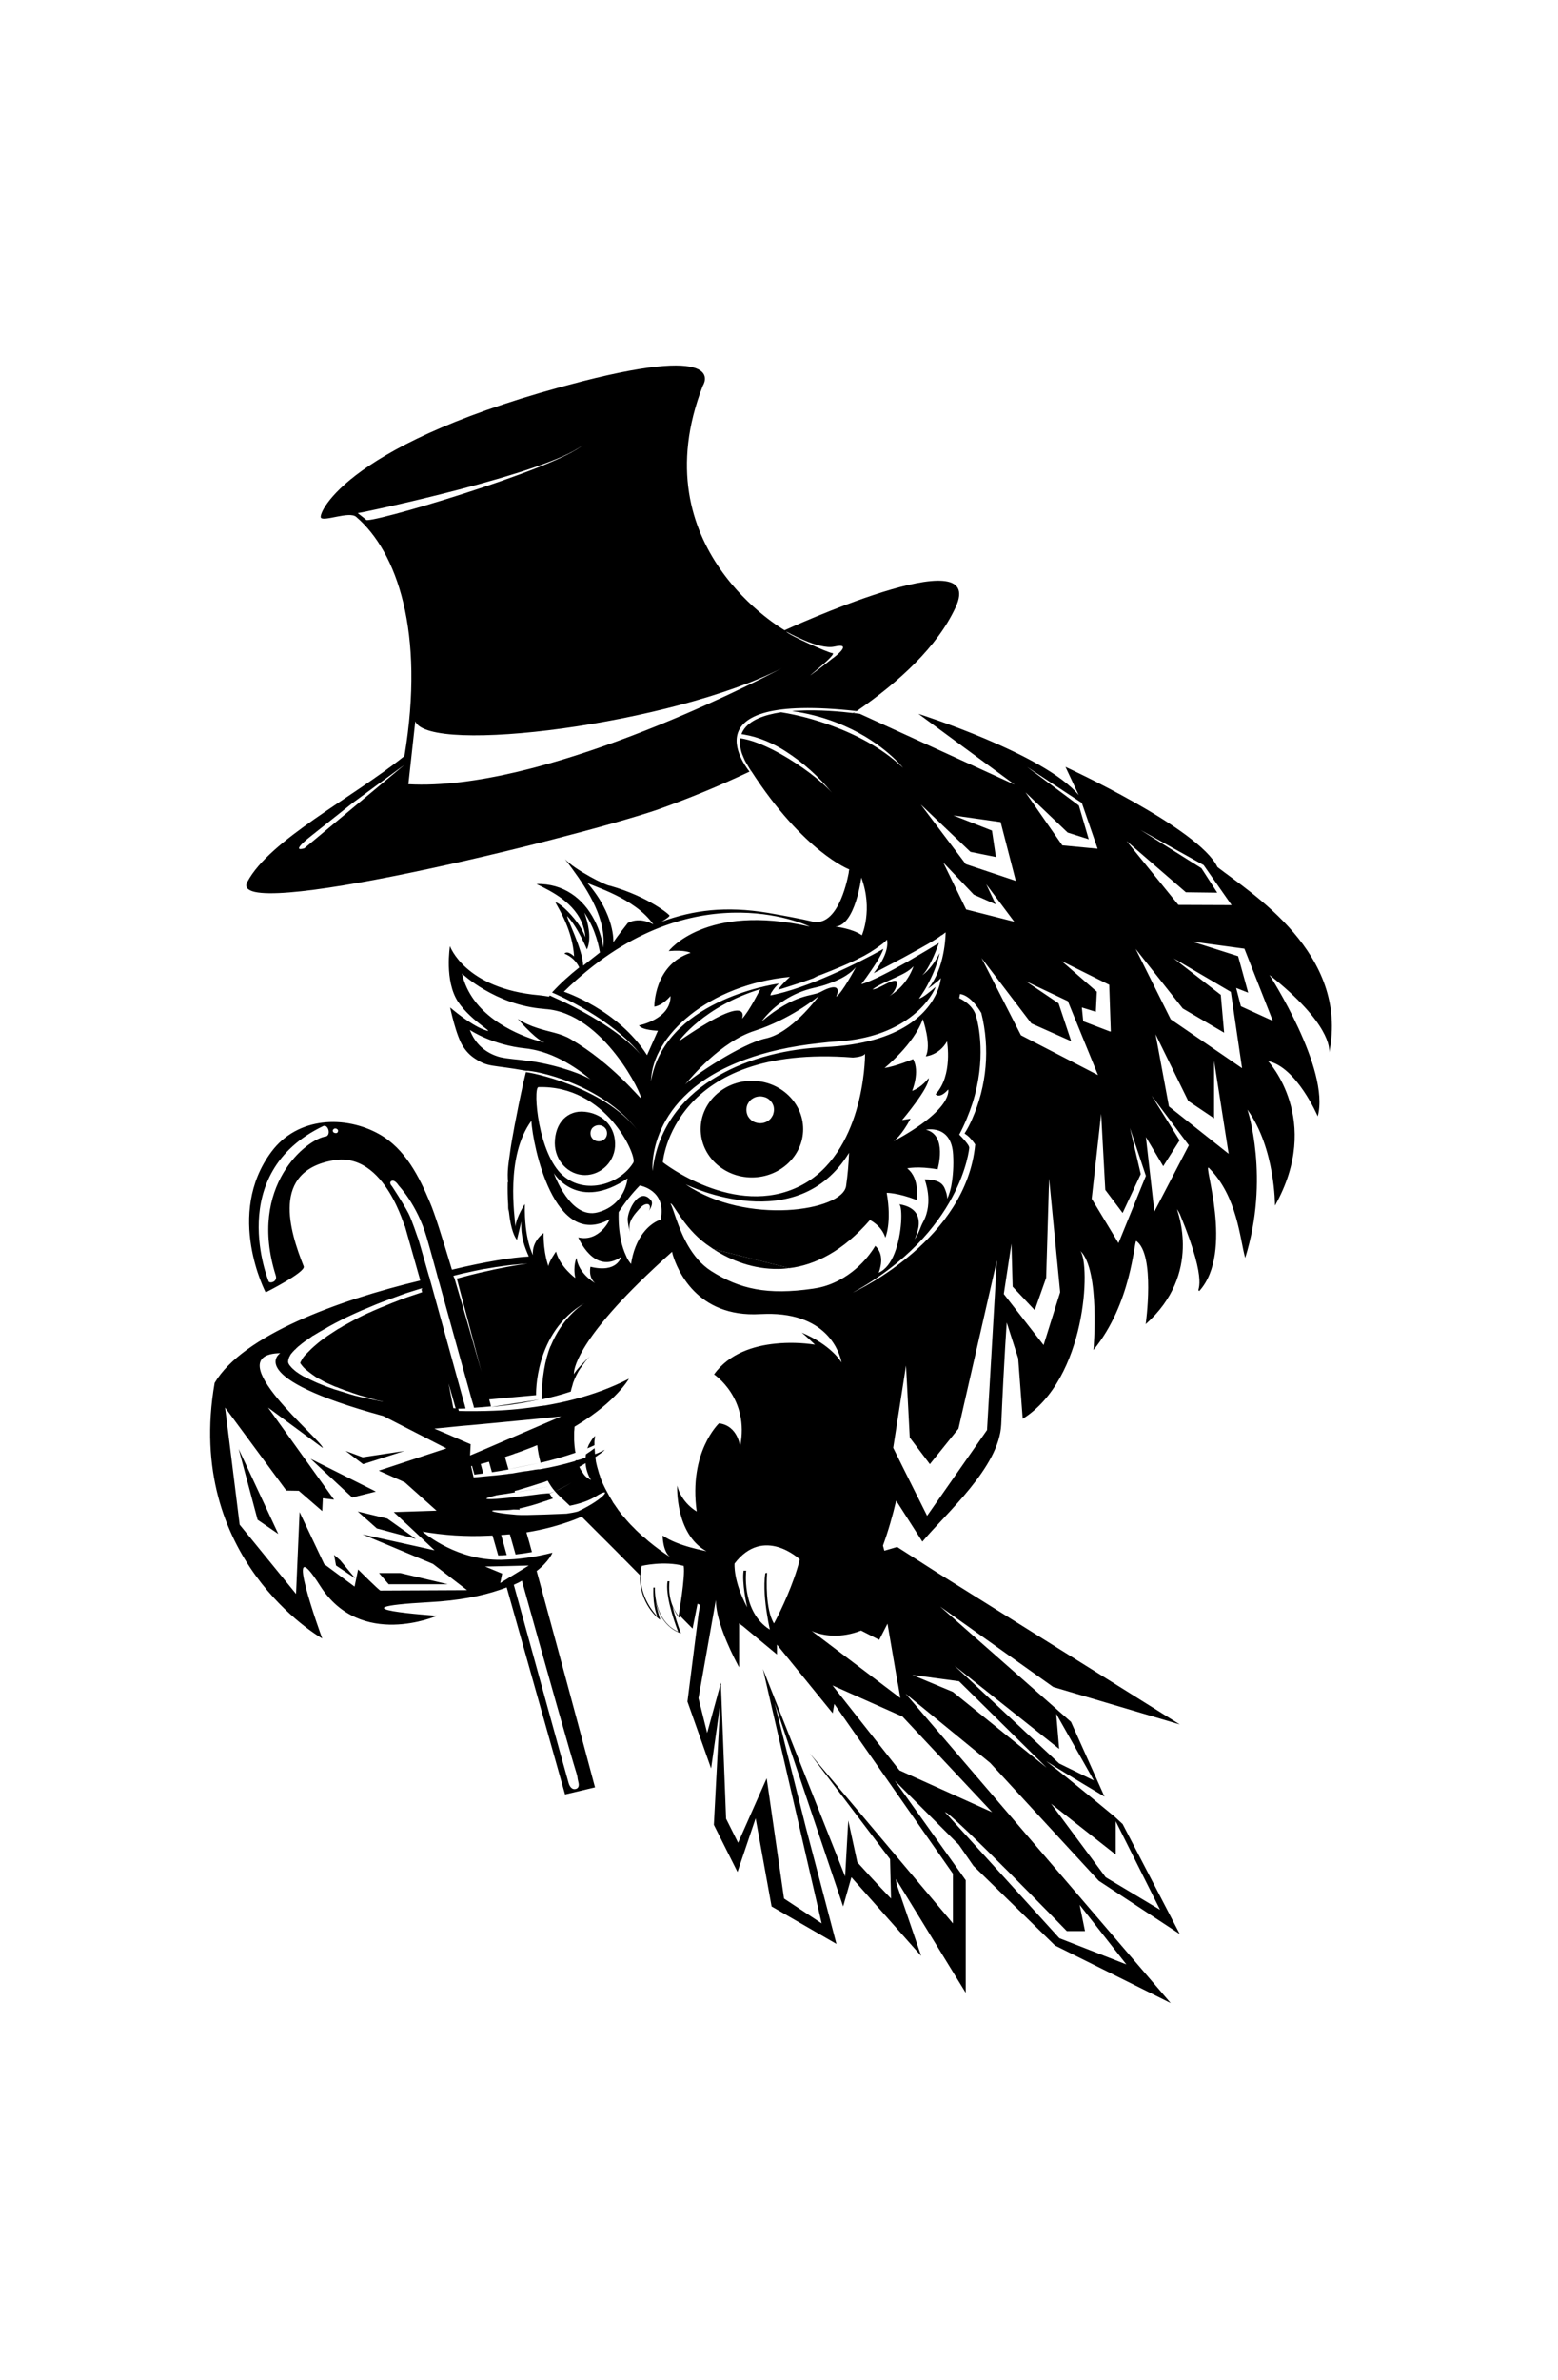 <?xml version="1.0" encoding="utf-8"?>
<!-- Generator: Adobe Illustrator 26.0.2, SVG Export Plug-In . SVG Version: 6.00 Build 0)  -->
<svg version="1.1" id="Layer_1" xmlns="http://www.w3.org/2000/svg" xmlns:xlink="http://www.w3.org/1999/xlink" x="0px" y="0px"
	 viewBox="0 0 790.5 1206.9" style="enable-background:new 0 0 790.5 1206.9;" xml:space="preserve">
<g>
	<path d="M333,410.8c16.1-5.7,31.9-12.2,47.3-19.5c0,0-34.4-40.6,54.4-30.7c21.7-15,40.9-32.7,50.1-52.5
		c17-36.3-86.7,11.5-86.7,11.5s-73.5-41.6-41.5-124c0,0,14.2-21.5-61.3-2.2c-119.3,30.6-133.9,66.9-132.5,69.1
		c1.4,2.2,14.4-3.4,17.9-0.4c20.7,17.7,35,58.3,24.5,121.3c-26.5,21.3-68.4,42.5-79.7,63.8C114.3,468.3,287.2,426.1,333,410.8z
		 M423.3,327.9c10.2-2.3-0.3,5.7-0.9,6c0,0-6.8,5.4-10.7,8.2c-3.8,2.7,13.7-10.8,10.6-10.9c-2-0.1-22.4-9.3-23.4-10.9
		C399,320.2,415.3,329.7,423.3,327.9z M185.7,263.5l-4.2-3.3c2.6-0.2,96.3-20.1,114.2-34.5C282.2,237.8,184.3,266.8,185.7,263.5z
		 M210.7,365.8c6.9,17.1,130.3,1.5,186.1-27c-18.2,9.6-122.7,62.6-189.6,58.9L210.7,365.8z M157.5,424.2l21.4-17l26.4-19.4
		l-50.9,42.4C146.9,432.4,157.5,424.2,157.5,424.2z"/>
	<path d="M395,643.5c1.8,0,3.6-0.2,5.5-0.4l-38.6-9.7C370.9,639.3,382.4,643.7,395,643.5z"/>
	<path d="M274.6,709.5l0.2,0C274.8,709.5,274.7,709.5,274.6,709.5L274.6,709.5z"/>
	<path d="M272.9,709.9c0.1,0,0.2,0,0.3-0.1l-24.1,3.7C257.1,712.8,265,711.6,272.9,709.9z"/>
	<polygon points="365.3,855 365.9,854.7 365.8,853.3 	"/>
	<path d="M301.9,728.2c-0.1,0.1-0.2,0.3-0.4,0.4c-0.2,0.2-0.2,0.2-0.3,0.3l-0.3,0.4c-0.4,0.5-0.8,1-1.1,1.6
		c-0.1,0.1-0.2,0.3-0.3,0.5c-0.1,0.2-0.2,0.3-0.3,0.5l-0.3,0.5c-0.2,0.3-0.3,0.6-0.4,0.9c-0.1,0.3-0.3,0.8-0.5,1.2
		c1.2-0.5,2.4-1,3.6-1.6c0-0.3,0-0.5,0-0.8s0-0.5,0-0.7c0,0,0-0.1,0-0.1c0-0.4,0-0.7,0.1-1.1c0.1-0.4,0-0.5,0.1-0.8
		c0-0.5,0.1-1,0.2-1.4C302,728,302,728.1,301.9,728.2L301.9,728.2z"/>
	<path d="M381.5,548.1c-14.3,0-26,11-26,24.5c0,13.5,11.6,24.5,26,24.5c14.3,0,26-11,26-24.5S395.8,548.1,381.5,548.1z M392.2,565.4
		c-0.4,0.8-0.9,1.6-1.5,2.2c-0.6,0.6-1.4,1.1-2.3,1.5c-0.8,0.3-1.7,0.5-2.7,0.5c-0.9,0-1.8-0.2-2.7-0.5c-0.8-0.3-1.6-0.8-2.3-1.5
		c-0.6-0.6-1.2-1.4-1.5-2.2c-0.3-0.8-0.5-1.7-0.5-2.6c0-0.9,0.2-1.8,0.5-2.6c0.4-0.8,0.9-1.6,1.5-2.2c0.6-0.6,1.4-1.1,2.3-1.5
		c0.8-0.3,1.7-0.5,2.7-0.5c0.9,0,1.8,0.2,2.7,0.5c0.8,0.3,1.6,0.8,2.3,1.5c0.6,0.6,1.2,1.4,1.5,2.2c0.4,0.8,0.5,1.7,0.5,2.6
		C392.7,563.6,392.5,564.5,392.2,565.4z"/>
	<path d="M296.8,595.9c8.4,0,15.6-7.2,15.3-16.1c-0.3-9.9-7.6-15.2-15.3-16c-8.8-1-15.3,5.6-15.3,16
		C281.6,588.7,288.4,595.9,296.8,595.9z M299.9,573.1c0.2-0.5,0.5-1,0.9-1.3c0.4-0.4,0.9-0.7,1.4-0.9c0.5-0.2,1.1-0.3,1.6-0.3
		c0.6,0,1.1,0.1,1.6,0.3c0.5,0.2,1,0.5,1.4,0.9c0.4,0.4,0.7,0.8,0.9,1.3c0.2,0.5,0.3,1.1,0.3,1.6c0,0.5-0.1,1.1-0.3,1.6
		c-0.2,0.5-0.5,1-0.9,1.3c-0.4,0.4-0.9,0.7-1.4,0.9c-0.5,0.2-1.1,0.3-1.6,0.3c-0.6,0-1.1-0.1-1.6-0.3c-0.5-0.2-1-0.5-1.4-0.9
		c-0.4-0.4-0.7-0.8-0.9-1.3c-0.2-0.5-0.3-1-0.3-1.6S299.7,573.6,299.9,573.1z"/>
	<path d="M319.5,624c0.1,0.3,0.1,0.5,0.2,0.8c-0.2-0.9-0.4-1.9-0.3-2.9c0.1-3.4,2.7-6.3,5-8.9c1.1-1.2,2.4-2.4,4-2.4
		c1.7,0.1,1.6,2,0.9,3.5c0.9-1.6,2.2-3.8,1.1-5.3c-6-7.5-12.2,5.3-11.9,9.9C318.6,620.6,319,622.3,319.5,624z"/>
	<path d="M258.1,614.6c-0.1-1.3-0.2-2.6-0.4-4C257.7,611.9,257.8,613.3,258.1,614.6z"/>
	<polygon points="227.2,803.4 203,797.7 192.3,797.7 197.2,803.4 	"/>
	<polygon points="130.7,770.7 141.2,777.9 121.1,734.8 	"/>
	<polygon points="157.6,739.8 178.7,759.4 190.7,756.4 	"/>
	<polygon points="184,739 175.4,735.8 184.2,742.5 205.2,735.8 	"/>
	<polygon points="169.5,788.5 170.5,793.9 180.2,800.4 172.6,791.2 	"/>
	<polygon points="191.2,775.1 211,780.4 196.5,770.1 181.5,766.5 	"/>
	<path d="M617.7,439.7c-9.2-19.6-77.1-50.8-77.1-50.8l6.7,14.3c-17.3-20.9-81.3-41.2-81.3-41.2l48.8,35.9l-78.5-35.9
		c0,0-1.2-0.2-3.2-0.4l1.3-0.9l-1.6,0.9h0c-5.6-0.7-17.1-1.8-28.3-1.2h0c-0.9,0-1.7,0.1-2.6,0.2c7.7,1.1,15.2,3,22.4,5.8
		c22.1,8.5,33,21.9,33.9,23c-11-10.5-24.7-17.2-36.5-21.5c-8.2-3-16.7-5.3-25.4-6.7c-8.6,1.3-16,4-19.2,9.2
		c-0.4,0.6-0.7,1.3-0.9,1.9c0.4,0.1,0.9,0.1,1.3,0.2c7.7,1.3,14.9,4.5,21.1,8.5c8.9,5.7,16.8,12.8,23.5,21
		c-5.6-6.3-15.8-13.9-25.9-19.6c-6.6-3.7-13.1-6.5-18.3-7.6c-0.8-0.2-1.5-0.3-2.3-0.4c-0.3,2.7,0,5.4,0.9,7.9l1.4,3.3l0.6,1.1
		c0.1,0.2,0.2,0.3,0.3,0.5l1.6,2.7c0.1,0.1,0.1,0.2,0.2,0.3c0.2,0.4,0.4,0.6,0.4,0.6l0.1,0.1c26.8,41.4,49.8,50,49.8,50l-0.1,0.5
		l-0.1,0.4l0,0.3l-0.1,0.6c0,0,0,0.1,0,0.1c-1.2,6.2-5.9,26.2-17.5,24.7h-0.1c-7.2-1.7-15-3.1-23.5-4.6c-21.3-3.5-37.7-1.4-53.8,4.5
		c4-2.4,4-3,4-3c0.6-0.2-10.5-9.6-30.1-15.2c-2.1,0-18.1-8.2-22.9-13.5c8.8,11.6,18.7,25.5,19.5,39.8c0,0,0,0,0,0c0,0,0,0,0,0
		c0.1,1.7,0,3.4-0.1,5.1c-0.3-2-0.7-4-1.3-6c-0.8-2.7-1.8-5.3-3.1-7.8c0-0.1-0.1-0.1-0.1-0.2c-5.6-10.9-15.7-18.7-29.4-18.3
		c7.6,3.7,19.6,9.5,23.6,21.1l0.1,0.4c0.6,1.8,1,3.6,1.1,5.5c-1-2.7-2.4-5.2-4.1-7.5c-4-5.4-9.4-10.2-11.1-10.2
		c2.1,4,8.6,14,9.5,27.4c-3.7-3.4-4.9-1.4-4.9-1.4c3.3,1.3,6,3.8,7.5,7c-4.9,3.9-9.6,8.1-13.8,12.7c3.3,1.4,30.8,13.5,45.1,31.7
		c-10.3-12.4-32.9-24.3-43.5-28.9c-0.3-0.1-0.6-0.3-2.8-1.3c-0.1,0.2-0.2,0.4-0.3,0.6c-1.7-0.3-3.3-0.5-5-0.7
		c-37.7-3.3-45.3-24.9-45.3-24.9s-2.9,17.6,4.1,28.2c7.1,10.5,20.5,16.8,13.2,14.2c-7.3-2.7-17.2-11.3-17.2-11.3s3,14.6,6.7,20
		c1.5,2.3,3.4,4.3,5.7,5.8c7.1,4.7,8.5,3.1,26.1,6.3c4.3-0.3,38.3,6.4,56.6,30.2c-17.3-22.3-54.8-29.5-56.7-29.5l0.2-0.7
		c-0.4,1.5-0.7,3.1-1.1,4.6l-0.3,1.2c-3.5,15.8-6.2,30.7-6.8,35.5c-0.7,5.2-1.6,9.9-1,15.4l-0.2-0.3c-0.1,4.2,0,7.9,0.2,11
		c0.1,1.5,0.2,2.8,0.4,4c1,9.5,3.1,13.1,3.9,14.1l0.2,0.2l2.2-9.2c-0.3,8.1,1.7,12.8,3.8,17.7c-8.3,0.4-22.5,2.7-39,6.7
		c0,0.1,0.1,0.2,0.1,0.3c0-0.1-0.1-0.2-0.1-0.3c-5-16.6-8.8-28.7-11.1-34c-5.5-13.2-12.6-27.3-25.7-34.7c-17.2-9.7-41.5-9-54.8,8.9
		c-23.6,31.7-2.9,71.3-2.9,71.3s20.5-10.3,19.3-13.2c-7.1-17.9-16.8-48.4,15.2-53.8c26.6-4.5,36.4,36.3,36.1,33.2l7.5,26.5l0.3,1.3
		c-41.8,10-90.1,27.8-104.3,51.9c-15.5,89.1,53.3,128.9,54.6,129.6c-0.5-1.2-21.2-58.4-1-26.6c20.5,32.1,59.2,15.1,59.2,15.1
		s-57.8-3.9-3.9-6.9c15.2-0.8,26.8-3.2,35.6-6.2c1.3-0.4,2.5-0.9,3.7-1.3l29.6,105l15.2-3.6c0,0-13.4-50.3-29.6-109.7
		c6.4-5,8-9.3,8-9.3c-4.3,1.1-8.7,2-13.1,2.6c-2.9,0.4-5.7,0.7-8.3,0.8c-1.5,0.1-3,0.1-4.5,0.2c-1.5,0-2.9,0-4.3-0.1
		c-20.9-1.1-35.7-14.2-35.7-14.2c10.9,1.9,22,2.6,33,2.1c0.8,0,1.6-0.1,2.5-0.1l2.9,10.1c1.4,0,2.8-0.1,4.3-0.2
		c-0.9-3.4-1.9-6.8-2.8-10.2c0.7,0,1.3-0.1,1.9-0.1c0.9-0.1,1.7-0.2,2.5-0.2c1,3.4,1.9,6.8,2.9,10.2c2.7-0.3,5.5-0.7,8.3-1.2
		c-0.9-3.3-1.8-6.7-2.8-10c8.2-1.3,16.2-3.4,24-6.3c1.5-0.6,2.8-1.1,4-1.7c9.3,9.2,26.4,26.4,29.6,29.7
		c-0.4,14.6,9.6,22.4,10.3,22.6c-0.1-0.4-2.2-7-2.3-9.6c0.2,1.4,2.2,12.8,12.8,16.5c-1.7-4.4-3.1-9-4.3-13.6c0,0,2.2,4.9,3.6,5.7
		l0.3-0.9c3.9,4,6.3,6.4,6.3,6.4l2.5-12.6l1.4,0.6c0,0.1-0.1,0.2-0.1,0.3l-0.7,3.8l-5.7,44.9l12,33.9l4.6-32.3l-3.2,60.9l12,23.9
		l9.2-27.2l8.1,44.7l32.9,19l-15.6-59.4l-15.8-62.9l34.8,103.3l4.2-14.8l35.4,39.9l-12.5-36.5c0,0,0,0,0,0c0,0,0,0,0,0
		c-0.1-0.8-0.2-1.7-0.3-2.5l35.4,57.7v-57.1l-36-50.5l32.5,32.5l7.4,10.7l41.4,40.4l58.7,29.2L459.5,858.9l42.9,35.1l55.1,59.8
		l41.1,27l-29-55.8l-3.9-3.6c0,0-21.9-18.2-34.9-28.3c11.5,7.3,29.6,18,29.6,18l-17-37.9L477,814.7l57.4,40.8l64.2,19l-123.1-77
		l-20.3-13l-6.5,1.9l-0.7-2.6c2.7-7.4,4.9-15.1,6.7-22.8l13.3,20.8c12.1-14.5,39-37.7,40-59.4c1.5-34.2,2.8-51.7,2.8-51.7l5.8,18.1
		l2.3,30.7c32.4-20.3,34.5-78.5,29.2-85.2c-0.2-0.2-0.4-0.4-0.6-0.5c0.1,0.1,0.2,0.1,0.3,0.2c-0.1-0.1-0.2-0.2-0.3-0.2
		c0.2,0.2,0.4,0.3,0.6,0.5c0,0,0,0,0,0c10.2,9.7,6.7,50.3,6.7,50.3c19.3-23.5,20.6-55.2,21.7-55.3c9.8,6.9,4.8,42.2,4.8,42.2
		c29-25.7,15.9-57.4,15.9-58.3c0.6,0.9,1.1,1.7,1.5,2.6c15.4,37.3,7.6,38,9.8,38.9c18-19.9,1.5-65.9,4.9-62.4
		c14.5,14.5,15.7,36.3,18.4,45.6c12.6-40.4,1.2-75.3,1.1-75.2c14.2,19.6,14,48.7,14,48.7c24.4-43.5-3.5-73.3-3.5-73.3
		c14.5,3,25.2,28,25.2,28c6.4-23.9-24.5-71.7-24.5-71.7c30.8,24.4,30.6,37.4,30.3,39.4C684.7,483.5,634.7,452.9,617.7,439.7z
		 M165.5,576.3L165.5,576.3c-9.7,1.1-39.9,25-25.6,70.5c1.1,3.4-3.2,4.2-3.6,3c0,0-22.6-54.7,27.8-78.8
		C166.5,570.2,168,575.3,165.5,576.3z M171.3,574.2c-0.4,0.6-1.4,0.5-2,0.1c-0.2-0.1-0.3-0.3-0.4-0.6c-0.1-0.2-0.1-0.5,0-0.7
		c0.2-0.3,0.5-0.6,0.9-0.7c0.4-0.1,0.8,0,1.1,0.2c0.1,0.1,0.3,0.2,0.4,0.3c0.1,0.1,0.2,0.3,0.2,0.4c0,0.2,0.1,0.3,0,0.5
		C171.5,573.9,171.4,574.1,171.3,574.2L171.3,574.2z M566.1,940.5v-16.9l22.5,44.9L561,952l-27.7-37.3L566.1,940.5z M535.9,869.1
		l19.1,33.8l-17.6-8.6l-53.1-49.6l53.1,42.2L535.9,869.1z M486.6,852.6l44.4,43.8L483.5,858l-20.6-8.6L486.6,852.6z M609.6,440.3
		l-30.9-19.4l32,17.8l14.2,20.3l-27-0.1l-26.3-32.4l30.1,26l15.9,0.2L609.6,440.3z M563.6,523.1h-0.4l-13.6-5.2l-0.7-7l7.1,2.2
		l0.5-10.2l-17.8-15.5l24.1,12L563.6,523.1z M547.4,408.5l-26.3-19.6l27.8,18.3l8,23.2l-17.9-1.7l-18.7-26.9l21.4,20.4l10.7,3.4
		L547.4,408.5z M503.3,421.2l-19.6-7.7l24,3.4l7.7,29.8l-25.4-8.5L467.2,408l25.2,24l12.9,2.6L503.3,421.2z M468.4,619.6
		c-1.5,2.7-2.2,6.1-4.4,8.9c1-1.9,1.6-4,2-6.1c0.7-4.6-0.4-10.2-9.7-11.7c1.7,1.4,1.5,14.9-2.4,24.8c-1.8,4.6-4.5,8.4-8.1,9.9
		c0.5-1.1,0.8-2.3,1-3.4c0.6-2.9,0.6-7.1-2.7-10.2c-0.1,0.1-6.8,12.5-21,18.7l0,0c-3.3,1.5-6.9,2.5-10.5,3
		c-23.4,3.4-37.3,0.2-51.7-8.9c-5.2-3.3-9-8.1-11.9-13.1c-5.2-9.1-7.3-18.7-8.8-21.1c1.2-0.9,6.3,11.8,18.1,20.5
		c1.1,0.8,2.4,1.7,3.6,2.5l38.6,9.7c13.1-1.6,27.2-8.6,40.9-24.4c0,0,5.8,2.7,7.8,8.9c0,0,3.4-7.4,0.7-22.7c0,0,5.5-0.1,15.1,3.6
		c0,0,2-10.8-4.7-16c0,0,5.4-1.3,15.4,0.5c0,0,5.2-17.4-5.9-20.1c0,0,13-2.9,13.8,12.7c0.3,5.4,0,10.8-1,16.1c-0.9,4.2-2,6.2-2,6.2
		c0-1.1-0.2-2.1-0.5-3.1c-1-2.9-1.7-6.7-10.9-6.7C469.1,598.3,473.9,609.5,468.4,619.6z M406,601.4c-33.2,16.8-69.7-12-69.7-12
		s4.8-60.2,96.5-53.1v0c5.2-0.4,6-1.6,6.1-2C439,537.7,438,585.2,406,601.4z M430.8,584.6c-0.2,5.6-0.7,11.2-1.5,16.8
		c-1.8,12.7-50.6,20.2-81.4-0.8C349.8,601.5,404.5,627.7,430.8,584.6L430.8,584.6z M480.5,528.1c0,0,3.1,17.2-5.8,26.8
		c0,0,2,2.6,6.4-2.4c0,0,2.9,9.8-27.8,26.3c0.5-0.3,4.1-2.9,8.7-11.5l-4.3,0.7c0,0,14-16.5,13.5-21.3c0,0-3.6,4.8-8.4,6.5
		c0,0,4.1-9.7,0.5-16.1c0,0-8.9,3.7-14.5,4.5c0,0,15-12.1,19.4-24.8c0,0,4.6,13.2,1.5,18.9C469.5,535.7,476.4,535.3,480.5,528.1z
		 M478.6,437.4l15.5,16.3l11.1,4.9l-4.8-10.2l14.2,19l-24.4-6.2L478.6,437.4z M437,445L437,445c6.1,16.3,0.3,29.3,0.3,29.3
		c-4.7-3.4-13.4-4.4-13.4-4.4C434,469.2,437,445,437,445z M414.9,494.9c0.6-0.2,1.1-0.4,1.7-0.6c1.7-0.7,3.5-1.4,5.3-2.1
		c3.7-1.5,7.5-3.1,11.1-4.8l1.5-0.7c0.4-0.2,0.8-0.4,1.1-0.6c4.1-1.9,7.9-4.3,11.5-7c0.3-0.2,0.5-0.4,0.8-0.6c0.8-0.6,1.5-1.3,2.1-2
		c0,0,0.5,1.4,0,4.1c-0.5,2.9-2.2,7.2-6.7,12.9c4.3-2.2,9.7-5.1,14.9-7.8c9.2-5,18-9.9,19.6-11.6c0,0,0,0.1-0.1,0.3
		c0.7-0.5,1.4-1.1,2.1-1.6c0,0,0,15.7-7.2,26.3c-0.2,0.3-0.3,0.5-0.5,0.7c-0.4,0.5-0.8,1-1.2,1.5c0,0,0.9-0.6,2.2-1.6
		c1-0.8,2-1.6,3-2.4c0.5-0.4,0.9-0.9,1.3-1.3c-0.3,2.4-0.9,4.7-1.9,6.9c-4.1,9.7-17.1,26.4-57.4,28.1l-2.9,0.2
		c-37.2,2.4-79.1,20.4-84.1,62.6c0,0-3.8-38.1,47.3-56.6c10.1-3.7,22.4-6.6,37.3-8.2c3.1-0.4,6.4-0.7,9.8-0.9
		c15.9-1.1,26.9-5.7,34.4-10.8c9.5-6.4,13.4-13.6,14.5-16c0.1-0.3,0.2-0.5,0.3-0.8l-0.6,0.5c-1.6,1.4-6,5.1-7.8,5.4
		c0,0,1-1.4,2.5-3.8c0.2-0.3,0.3-0.5,0.5-0.8c0.7-1.2,1.5-2.6,2.2-4.1c2.4-4.6,4.2-9.4,5.3-14.4c-3.5,6.9-7.4,10.2-8.5,11l-0.3,0.2
		c0.1-0.1,0.1-0.1,0.2-0.2c3-2.9,6.4-11.1,8.2-16.1c-2.4,1.5-8.8,5.3-15.8,9.4c-8.7,4.9-18.5,10.1-23.6,11.5c0,0,1.1-1.4,2.6-3.5
		c2.9-4.1,7.5-10.7,8.6-14.4c0,0-0.6,0.3-1.6,0.9c-3.7,2.1-13.6,7.3-25,12.3c-10,4.4-21.3,8.6-30.7,10.4c0.1-0.7,0.3-1.3,0.7-1.8
		c1-1.6,2.2-3,3.6-4.2h-0.2c-3.7,0.5-57.8,9.1-64.7,49.5c0.3-11.8,7.7-23.9,19.9-33.6c0,0,0,0,0.1-0.1c12.5-9.9,30.2-17.3,50.5-19.2
		c0,0-4.1,3.6-6,6.5c0,0,0.5-0.2,1.4-0.4l0.4-0.1c1.7-0.5,4.4-1.4,7.8-2.5c0.6-0.2,1.2-0.4,1.9-0.6c2-0.7,4.1-1.4,6.3-2.2
		L414.9,494.9z M420.3,501.2L420.3,501.2c-1.4,0.5-2.8,1.2-4.1,1.9c-4.4,2.3-12.6,0.5-29.8,14.9c6.5-8.6,15.9-14.6,26.4-17
		c2.7-0.6,5.4-1.3,8-2.3c9.9-3.5,13-7.7,13.5-8.3c-0.6,1.1-6.7,12.6-10,15.1C424.4,505,427.4,498.8,420.3,501.2z M415.6,505
		C415.6,505,415.6,504.9,415.6,505C415.6,504.9,415.6,504.9,415.6,505z M415.6,505C415.6,505,415.6,505,415.6,505L415.6,505
		c0,0,0,0.1-0.1,0.1C415.5,505.1,415.6,505,415.6,505z M415.5,505.1L415.5,505.1c-1.5,1.8-14,18.7-26.9,21.5
		c-12.3,2.6-37.2,19.3-41,23.4c2.8-3.4,18.3-21.9,35.4-27.3C400.6,517,413.9,506.4,415.5,505.1z M376.5,516.6
		c0.5-1.4,4-13.4-32,11.4c0-0.2,12.7-17.7,41.3-26.4C385.7,501.6,380.3,512.7,376.5,516.6z M455.1,497.8c-1.8-2.1-9.6,4.2-12.4,3.9
		c3.5-2.5,8-4.3,11.9-6.1c3.2-1.5,6.6-3,8.9-5.6c-2.2,6.3-6.5,11.6-12.2,15.1c1.1-0.8,2-1.7,2.6-2.9c0.7-1.1,1.1-2.4,1.3-3.7
		c0-0.1,0-0.3,0-0.4C455.3,498.1,455.2,497.9,455.1,497.8z M297.9,447.6c1.9,1.6,24.1,7.5,33.6,21.2c0,0-6.4-4.1-12.9-0.8
		c0,0-5.6,7.1-7.4,9.8C311.2,477.7,312.2,464,297.9,447.6z M287.8,464.6c5.4,5.6,10,16.9,10,16.9c1.4-3,1.4-6.9,0.9-10.2
		c-0.4-2.9-1.2-5.7-2.2-8.5c2.1,3.2,3.9,6.6,5.2,10.2c1.2,3.2,2.1,6.6,2.7,10l-8.5,6.7C295.7,481.4,287.2,465.1,287.8,464.6z
		 M286.1,502.9L286.1,502.9c63.1-61.9,123-33.9,124.8-33c-53.3-12-71.6,12.4-71.6,12.4c8.6-0.7,11.1,0.9,11.1,0.9
		c-18.7,6.1-18.4,27.3-18.4,27.3c4.4-0.7,8.2-5.4,8.2-5.4c0.2,11.8-16,14.9-16,14.9c1.5,2.5,9.6,2.7,9.6,2.7l-5.5,12.4
		C313.6,511.9,286.1,502.9,286.1,502.9z M299.6,547.4c0.2,0.2,0.3,0.2,0.3,0.3C299.8,547.6,299.7,547.5,299.6,547.4
		C299.6,547.4,299.6,547.4,299.6,547.4c-2.5-1.8-14.6-6.9-30.4-9.3c-0.4-0.1-0.7-0.1-1.1-0.1c-5.6-0.8-10.5-1-14.3-1.9
		c-3.5-0.9-6.8-2.6-9.5-5c-2.7-2.4-4.7-5.5-5.9-8.8c0.3,0.2,11.4,7.7,28.5,9.4c0.9,0.1,1.8,0.2,2.6,0.4
		C284.4,534.6,297.2,545.3,299.6,547.4c0.1,0.1,0.2,0.2,0.3,0.3C299.8,547.6,299.7,547.5,299.6,547.4z M289.6,527L289.6,527
		c-5.2-3.1-10.8-3.6-17-5.7c-3.5-1.1-6.8-2.6-9.9-4.6c2.7,3.1,5.6,6.1,8.7,8.8c1.8,1.5,3.5,2.7,4.9,3.2c-0.5-0.1-2.5-0.6-5.4-1.5
		c-10.3-3.4-31.8-12.7-36.5-33.5c0,0,16.8,16,41.4,17.9l0.8,0.1c29.9,1.9,50,45,48.5,45.1C324.7,557.1,311,539.6,289.6,527z
		 M324.6,601.2c0,0,13.8,2.2,10.6,17.3v0c0,0-8.1,2.1-12.7,13.7c-1.1,2.8-1.9,5.8-2.3,8.8c-1.1-1.3-2-2.7-2.6-4.3
		c-1.9-4-4-11-3.7-22C317,609.9,320.6,605.3,324.6,601.2z M303.3,614.8c-13.8,3.7-22-19-22.3-19.9c0.5,0.9,12.5,19.5,37.4,2.7h0
		C318.4,597.5,317.5,611,303.3,614.8z M273.1,551.3L273.1,551.3c34.5-1.1,50,34.7,48.3,38.2c-6.6,10.9-24.3,16.7-35.8,6.6
		C273,585.1,270.4,552.3,273.1,551.3z M261.5,622.6c0-0.2,0-0.4,0.1-0.7C261.5,622.3,261.5,622.6,261.5,622.6z M266.3,610.6
		c0,0-4.2,6.2-4.8,11.4c-0.3-5-5.2-35.5,8.1-53.6c0.7,12.4,11.5,65.6,39.7,49.9c0.4-0.2-5.1,11.8-15.9,9.2c0,0,7.9,19.4,21.8,9.9
		c-0.1,0-1.9,8.4-15.6,5v0c0,0-1.3,5.1,2.3,8.3c-0.7-0.5-8.3-4.9-9.4-12.8c0,0-1.9,4.1-0.6,10.2c0,0-7.7-5.5-9.8-13.4
		c0,0-3.9,5.5-3.8,7.5c0,0-2.6-6.4-2.5-16.9c0,0-6.1,4.1-5.4,11.2C270.4,636.2,265.9,628.7,266.3,610.6z M229.6,708.6l1.3,4.6l0.3,1
		l-1.2-0.1l-2.4-12.5L229.6,708.6z M146.3,689.6L146.3,689.6c0-0.2,0-0.2,0.1-0.3c0-0.1,0.1-0.3,0.1-0.4c0.1-0.2,0.1-0.4,0.2-0.6
		c0-0.1,0.1-0.2,0.2-0.3c0,0,0,0,0-0.1c0.1-0.2,0.2-0.3,0.3-0.5l0-0.1c0.1-0.2,0.3-0.4,0.4-0.6s0.4-0.5,0.6-0.7
		c0.2-0.3,0.4-0.5,0.6-0.7c0,0,0,0,0.1-0.1c0,0,0-0.1,0.1-0.1c0.2-0.2,0.4-0.5,0.7-0.7c0.3-0.2,0.5-0.5,0.7-0.7
		c0.6-0.6,1.2-1.1,2-1.7c0.2-0.2,0.5-0.4,0.7-0.6c0.4-0.3,0.8-0.6,1.2-0.9c0.4-0.3,0.8-0.6,1.3-0.9l1.3-0.9c0.5-0.3,0.9-0.6,1.4-1
		c0.2-0.2,0.5-0.3,0.7-0.4c0.2-0.1,0.7-0.4,1-0.6c1.5-0.9,3.1-1.9,4.8-2.8c0.6-0.3,1.1-0.6,1.7-1c2.3-1.3,4.8-2.6,7.4-3.9
		c0.6-0.3,1.2-0.6,1.8-0.9c2.5-1.2,5.2-2.4,7.9-3.6l1-0.4c1.4-0.6,2.8-1.2,4.3-1.8c0.6-0.3,1.3-0.5,1.9-0.8c1.9-0.8,3.9-1.5,6-2.3
		c0.5-0.2,1.1-0.4,1.6-0.6c1.1-0.4,2.2-0.8,3.3-1.2c0.5-0.2,1.1-0.4,1.6-0.6c0.8-0.3,1.7-0.6,2.5-0.9l2.5-0.8c1.6-0.5,3.2-1,4.8-1.5
		c0.1,0,0.3-0.1,0.4-0.1c0.2-0.1,0.4-0.1,0.6-0.2l0.1,0.4l0,0l-0.4,0.1l0.4,1.5l-2.3,0.8c-1.1,0.4-2.2,0.7-3.3,1.1
		c-1.3,0.4-2.5,0.9-3.8,1.3c-0.9,0.3-1.8,0.7-2.6,1l-2.3,0.9c-0.5,0.2-0.9,0.3-1.3,0.5l-2.9,1.2c-0.8,0.3-1.6,0.7-2.5,1
		c-1.4,0.6-2.8,1.2-4.2,1.8c-0.6,0.3-1.2,0.6-1.8,0.8l-2.2,1c-3.5,1.7-6.7,3.4-9.7,5.1c-0.8,0.4-1.5,0.8-2.2,1.3l-0.9,0.5l-0.9,0.5
		c-0.1,0.1-0.2,0.1-0.3,0.2l-1.7,1.1c-1.1,0.7-2.1,1.4-3.2,2.1c-0.1,0.1-0.3,0.2-0.4,0.3c-0.1,0.1-0.3,0.2-0.4,0.3
		c-0.9,0.6-1.7,1.2-2.5,1.8c-0.5,0.4-1,0.8-1.5,1.2c-0.2,0.2-0.5,0.4-0.7,0.6l-0.7,0.6c-0.2,0.2-0.5,0.4-0.7,0.6l-1.2,1.1l-0.1,0.1
		c-0.8,0.8-1.5,1.5-2.2,2.2c-0.2,0.2-0.3,0.4-0.5,0.5c-0.1,0.2-0.3,0.3-0.5,0.5c-0.3,0.4-0.5,0.7-0.8,1c-0.2,0.4-0.4,0.5-0.5,0.8
		c-0.2,0.3-0.3,0.5-0.4,0.7c-0.1,0.2-0.3,0.5-0.4,0.7c-0.1,0.2-0.2,0.5-0.3,0.7c0.3,0.5,0.7,1,1.1,1.5c0.2,0.2,0.3,0.4,0.5,0.6
		c0,0,0,0,0.1,0.1c0.2,0.2,0.5,0.5,0.7,0.7c0.1,0.2,0.3,0.3,0.5,0.4c0.2,0.2,0.4,0.4,0.6,0.5c0.2,0.2,0.4,0.3,0.6,0.5
		c1.3,1,2.6,2,4,2.9c0.3,0.2,0.5,0.3,0.8,0.5c0.3,0.1,0.5,0.3,0.8,0.4c0.3,0.1,0.5,0.3,0.8,0.4l1.4,0.8c0.6,0.3,1.2,0.6,1.8,0.9
		c1.1,0.5,2.2,1,3.4,1.5c0.2,0.1,0.5,0.2,0.7,0.3l0.6,0.2l0.1,0l0.2,0.1h0.1c0.3,0.1,0.6,0.3,0.9,0.4l1.3,0.5h0.1
		c0.4,0.2,0.8,0.3,1.2,0.5l0.3,0.1c0.5,0.2,1,0.4,1.5,0.5l0.9,0.3l0.8,0.3l0.8,0.3c0.8,0.3,1.7,0.5,2.4,0.8c0.9,0.3,1.8,0.6,2.7,0.8
		l0.7,0.2c0.4,0.1,0.7,0.2,1.1,0.3l2.1,0.6l0.2,0.1c0.4,0.1,0.7,0.2,1.1,0.3l1.1,0.3l0.6,0.2c0.3,0.1,0.7,0.2,1,0.2l2.2,0.5
		c0.1,0,0.1,0,0.2,0.1c0,0-0.1,0-0.1,0c-1.2-0.2-4-0.8-7.6-1.6l-1.5-0.3l-0.9-0.2c-0.3-0.1-0.6-0.1-0.9-0.2l-0.5-0.1
		c-0.4-0.1-0.8-0.2-1.2-0.3l-1.3-0.3l-0.7-0.2c-0.7-0.2-1.4-0.4-2.1-0.6l-0.9-0.3c-0.6-0.2-1.3-0.4-1.9-0.6l-1-0.3
		c-0.7-0.2-1.4-0.4-2.2-0.7l-1.4-0.4c-0.5-0.1-0.9-0.3-1.4-0.5c-0.6-0.2-1.2-0.4-1.8-0.6c-2-0.7-4-1.5-5.9-2.3
		c-0.3-0.1-0.6-0.3-0.9-0.4c-0.4-0.2-0.9-0.4-1.3-0.6c-0.4-0.2-0.9-0.4-1.3-0.6c-0.9-0.4-1.7-0.9-2.5-1.3L154,698
		c-0.8-0.5-1.6-1-2.3-1.4c-0.3-0.2-0.6-0.5-1-0.7s-0.5-0.4-0.8-0.6c-0.2-0.2-0.4-0.3-0.6-0.5c0,0-0.1-0.1-0.1-0.1
		c-0.1,0-0.1-0.1-0.1-0.1c-0.2-0.2-0.5-0.4-0.7-0.6c-0.1-0.1-0.2-0.2-0.4-0.4c-0.2-0.2-0.4-0.5-0.6-0.7c-0.3-0.3-0.5-0.6-0.7-0.9
		c-0.2-0.3-0.4-0.7-0.5-1.1C146.2,690.4,146.2,690,146.3,689.6z M293.3,903.1c0.2,0.9,1.1,3.4-1.1,4.1c-2.2,0.6-3.3-1.6-3.7-3
		c-3.3-11.6-14.7-53-27.8-100.5c0.2-0.1,0.4-0.2,0.6-0.3c1.2-0.5,2.4-1.1,3.5-1.8c13,46.6,24.4,87.1,27.8,98
		C293.2,901.6,292.8,901,293.3,903.1z M268.3,793.9l-14.5,8.9l1-4.8l-8.7-3.6C247.3,794.5,268.3,793.9,268.3,793.9z M200.9,749.7
		l2.3,1l2.3,1.1l16,14.3l-21.7,0.7l10.5,9.8l7.1,6.7l3.1,2.9l-36.6-8.1l35.8,15l17.3,13.3c0,0-43.5,0.2-44,0.2
		c-0.6,0-11.3-10.7-11.3-10.7l-1.8,8.7l-15.4-11.4L152,766.8l-1.8,41.5l-28.6-35.1l-7.4-59.4l31.1,42.1l6.3,0.1l11.9,10.3l0.3-6.5
		l5.7,0.7l-33.5-46.7l27.8,20.5c-0.4-4-54.1-47.4-21.6-48.1c0,0-19.4,12.3,52.3,31.9l32,16.4l-34.3,11.3L200.9,749.7z M236.2,731.3
		c-4.5-2-14-6.1-14.6-6.3l-1.2-0.5l14-1.4l4.7-0.4l4.3-0.4l8.5-0.8l21.8-2.1l11-1.1l-11.4,4.9l-19.1,8.2l-7.9,3.4l-4,1.7l-3.8,1.6
		l0.3-5.7L236.2,731.3z M293.2,766.5c-1.8,0.5-3.7,0.8-5.7,1.1c0,0-21.2,1-25.3,0.6c-3.6-0.3-6.6-0.6-8.8-1
		c-4.4-0.7-5.4-1.4-0.3-1.3h0.3c2.4,0,4.9-0.1,7.3-0.4c1,0,1.9,0.1,3,0.1c-0.1-0.2-0.1-0.4-0.2-0.6c4.1-0.9,8.1-2,12-3.4
		c0.2-0.1,0.4-0.1,0.6-0.2c0.3-0.1,0.7-0.2,1-0.3c0.3-0.1,0.7-0.2,1.1-0.4c1.3-0.4,2.2-0.7,2.3-0.8c-0.6-0.8-1.2-1.7-1.7-2.5
		c1.6-0.6,2.7-1.1,2.7-1.1l-2.8,1c0,0,0,0,0,0h-0.1h-0.2c-0.1,0-0.1,0-0.2,0l-0.3,0l-1.1,0.1l-1.1,0.1l-1.3,0.1
		c-0.7,0.1-1.4,0.2-2.2,0.3l-0.8,0.1l-2.4,0.3l-2.4,0.3c-0.7,0.1-1.4,0.2-2.1,0.2c-0.1,0-0.2,0-0.2,0c-0.4,0.1-0.7,0.1-1.1,0.1
		l-2.2,0.3l-0.7,0.1c-3.2,0.4-6.1,0.6-8.4,0.8c-1.5,0.1-2.9,0.2-4.4,0.1c-0.8-0.1-1-0.3-0.1-0.6c1.4-0.5,2.7-0.9,4.1-1.2
		c0.3-0.1,0.6-0.2,0.9-0.2c0.2,0,0.3,0,0.5-0.1c2.3-0.3,5.2-0.7,8.4-1.3c-0.1-0.2-0.1-0.5-0.2-0.7c0.7-0.2,1.4-0.3,2-0.5l0.6-0.2
		c3.5-1,8.2-2.5,10.6-3.3l0.7-0.2l0.1,0l0.4-0.1l0.2-0.1h0.1l0.2-0.1c0.6-0.2,1.2-0.5,1.9-0.7c0.5,0.9,1.1,1.9,1.7,2.8
		c5.5-1,9.7-1.8,10.4-1.9c-0.6,0.1-4.8,0.9-10.4,1.9c0.6,0.9,1.3,1.8,2,2.6c2.9-1.4,5.8-2.9,8.5-4.5c0,0,0,0,0,0
		c-2.8,1.7-5.6,3.2-8.5,4.5c0.9,1,1.8,2,2.8,2.9c1.4,1.3,3,2.7,4.7,4.4c5.1-1,9.8-2.6,13.3-4.8C310.8,753.5,307.6,759.7,293.2,766.5
		z M297.1,742c0.2,3,1.2,6,2.8,8.6l-0.1-0.1c-0.1,0-0.1-0.1-0.2-0.1c-0.3-0.2-0.7-0.4-1-0.6l-0.3-0.2l-0.3-0.2
		c-0.1-0.1-0.2-0.2-0.3-0.2c-0.6-0.5-1.1-1-1.5-1.6c-0.2-0.2-0.3-0.4-0.4-0.6c-0.1-0.2-0.2-0.3-0.3-0.4c-0.2-0.3-0.4-0.6-0.6-0.9
		c-0.1-0.2-0.2-0.3-0.3-0.5c-0.1-0.2-0.2-0.4-0.3-0.6c-0.1-0.2-0.2-0.4-0.3-0.6c0,0,0-0.1-0.1-0.1
		C295.1,743.2,296.2,742.6,297.1,742z M344.3,819.5c-0.1-0.1-0.1-0.1-0.2-0.2c-6-7.6-4.4-17.4-4.4-17.4h-1
		c-0.6,3.4,0.2,8.5,1.4,13.2c1.1,4.2,2.4,8.3,4,12.4c-9.9-4.5-11.6-15.8-11.8-20.4c-0.1-1.2,0-2,0-2h-0.8c0,0.4,0,0.8,0,1.1
		c-0.2,8.8,1.9,13.2,2.1,13.7c-7.1-7.8-8.5-15.5-8.6-20.3c-0.1-1.8,0.1-3.7,0.6-5.5c0,0,11.3-2.7,21.3,0
		C347.8,799.4,344.4,818.8,344.3,819.5z M336.2,778.7c0,0,0,8,3.8,10.9c-3.8-2.4-7.4-5.1-10.8-7.9c-0.3-0.2-0.5-0.5-0.8-0.7l-1-0.9
		L326,779c-0.4-0.3-0.8-0.7-1.2-1.1l-1.5-1.4c-0.5-0.4-0.9-0.9-1.3-1.3c-0.4-0.4-0.9-0.9-1.3-1.3c-0.6-0.6-1.2-1.2-1.8-1.9l-0.9-1
		l-1.7-2c-0.3-0.3-0.6-0.7-0.9-1c-0.3-0.4-0.6-0.7-0.8-1.1c-0.6-0.7-1.1-1.4-1.6-2.2c-0.2-0.3-0.5-0.6-0.7-1
		c-0.4-0.6-0.8-1.1-1.2-1.7c-0.1-0.1-0.2-0.2-0.2-0.4c-0.3-0.5-0.6-1-0.9-1.5c-0.6-1-1.2-2-1.7-3c-0.4-0.7-0.7-1.3-1.1-2
		c-0.2-0.4-0.4-0.8-0.6-1.2c-0.3-0.6-0.6-1.3-0.9-1.9c-0.3-0.6-0.6-1.4-0.8-2c-0.2-0.4-0.3-0.8-0.4-1.2c-0.1-0.4-0.3-1-0.5-1.4
		c-0.1-0.5-0.3-0.9-0.4-1.4c-0.1-0.5-0.3-0.9-0.4-1.4c-0.1-0.4-0.3-1-0.4-1.5c-0.1-0.5-0.2-0.9-0.3-1.3c-0.1-0.4-0.2-0.9-0.2-1.3
		c-0.1-0.4-0.2-1-0.2-1.6c0,0,0,0,0,0c3.5-2.4,5.1-3.8,4.6-3.6c-1.5,0.7-3,1.5-4.7,2.1c0,0,0,0-0.1,0c0,0,0-0.1,0-0.1
		c0-0.5-0.1-0.9-0.1-1.4c0-0.5-0.1-1-0.1-1.5c-1.2,0.9-2.7,2-4.4,3.1c0,0.3-0.1,0.5-0.1,0.8c0,0.3-0.1,0.5-0.1,0.8c0,0,0,0.1,0,0.1
		c-1.4,0.5-2.9,1-4.4,1.4c0-0.1-0.1-0.2-0.1-0.2c-0.3,0.2-0.7,0.4-1,0.6c-5.8,1.7-11.7,3.1-17.7,4.1h-0.2l-0.3,0l-0.2,0l-1.6,0.2
		l-1.1,0.2l-0.6,0.1l-0.6,0.1c-0.2,0-0.4,0-0.6,0.1l-1.3,0.2c-0.3,0-0.6,0.1-1,0.1l-1.4,0.2l-2.9,0.5L261,747h0l-1.1,0.2l-1,0.1
		l-1,0.1c-0.1,0-0.2,0-0.3,0.1c-2.8,0.3-5.7,0.7-8.5,0.9c-1.4,0.1-2.9,0.3-4.3,0.4c-1.5,0.2-3,0.3-4.5,0.4l-1.3-5.7
		c0.2,0,0.3-0.1,0.5-0.1l1.2,4.4c1.5-0.2,3-0.4,4.5-0.6c-0.4-1.6-0.9-3.2-1.3-4.8c1.3-0.3,2.5-0.6,3.7-1c0.2,0,0.3-0.1,0.5-0.1
		l1.5,5.3c2.8-0.4,5.6-0.9,8.4-1.4c-0.6-2.1-1.2-4.2-1.8-6.3l0.8-0.3c0.2-0.1,0.4-0.2,0.6-0.2l1.2-0.4l0.6-0.2
		c0.6-0.2,1.3-0.4,1.9-0.7c0.2-0.1,0.4-0.2,0.7-0.2c1.8-0.7,3.7-1.3,5.4-2c0.3-0.1,0.5-0.2,0.8-0.3l2.1-0.8c0.2-0.1,0.3-0.1,0.5-0.2
		c0.2-0.1,0.3-0.1,0.4-0.2c0.1-0.1,0.4-0.1,0.5-0.2h0.1c0.1,0,0.2-0.1,0.2-0.1l0.3-0.1l0.2-0.1c0,0,0,0,0.1,0c0.3,3,0.9,6,1.7,8.9
		c-0.1,0-14.2,2.8-16.3,3.3l16.3-3.3c0,0,0,0,0,0c6-1.4,11.9-3.1,17.7-5.1c0-0.3-0.1-0.6-0.2-0.9c-0.1-0.8-0.2-1.7-0.3-2.5
		c0-0.4-0.1-0.9-0.1-1.3c0-0.5-0.1-1.1-0.1-1.6c0-1.1,0-2.3,0-3.5c0-0.6,0-1.2,0.1-1.8c0-0.5,0.1-1,0.1-1.5c0,0,0-0.1,0-0.1
		c0.5-0.3,1-0.6,1.5-0.9c19.8-12.1,26.1-23.4,26.1-23.4c-8.8,4.5-18.1,7.9-27.7,10.4c-4.9,1.3-9.9,2.3-15,3.2c-0.1,0-0.1,0-0.2,0
		h-0.2c-0.4,0.1-0.8,0.1-1.2,0.2l-0.3,0c-7.9,1.3-15.9,2.1-24,2.4c-2.8,0.1-5.7,0.2-8.6,0.2c-1.5,0-2.9,0-4.3,0h-0.4
		c-1.5,0-2.9,0-4.4-0.1l-0.3-1.1c1.1,0,2.2-0.1,3.3-0.1h0.4c-0.1-0.6-0.3-1.1-0.4-1.7c-0.2-0.7-0.4-1.4-0.6-2.1
		c-6.4-23.1-12.1-43.7-16.2-58.6c-0.2-0.6-0.3-1.2-0.5-1.8c-0.2-0.6-0.3-1-0.4-1.5c-0.1-0.5-0.3-1.1-0.5-1.6
		c-3.5-12.2-5.5-19.5-5.7-19.5c0,0-3-9-4.6-12.1c-2.8-5.4-8.4-13.8-8.4-13.8s-1.8-1.8-0.3-2.7c1.7-0.9,3.6,2.2,3.6,2.2
		c0,0.1,9.4,9.6,14.3,26.4c0.7,2.3,2.5,8.8,5.1,18.3c0.1,0.5,0.3,1,0.4,1.6c0.2,0.5,0.3,1,0.4,1.4c0.1,0.5,0.3,1.1,0.5,1.7
		c4.1,15,10,36,16.5,59.5c0.2,0.7,0.4,1.3,0.6,2c0.2,0.7,0.4,1.3,0.5,1.9c2.9-0.2,5.7-0.4,8.6-0.7c-0.1-0.6-0.3-1.4-0.5-2.1
		c-0.2-0.6-0.4-1.3-0.5-1.9c-6.4-22.8-12.4-43.9-17.5-60.9L230,647c1.6-0.4,3.2-0.8,4.8-1.2c0.6-0.1,1.2-0.3,1.9-0.4
		c2.5-0.6,5-1.1,7.5-1.6c0.8-0.2,1.6-0.3,2.4-0.4c3.2-0.6,6.5-1.1,9.7-1.5c0.5-0.1,1-0.1,1.5-0.2c1.3-0.2,2.6-0.3,4-0.4
		c0.6-0.1,1.3-0.1,1.9-0.2c1.3-0.1,2.7-0.2,4-0.3c-5,0.7-9.8,1.5-14.5,2.5c-1.6,0.3-3.1,0.6-4.7,1c-3.4,0.7-6.7,1.5-9.9,2.3
		c-1.1,0.3-2.3,0.6-3.4,0.9l-3.4,0.9l16.2,61.3l24-2.2c0,0-1.1-31.9,24.7-46.7c-2.3,1.4-11.5,7.8-17.3,21.8c0,0,0,0.1-0.1,0.1
		c-2.8,6.8-4.4,16.3-4.5,27c5-1.1,10-2.4,14.8-4c0.1-0.6,0.3-1.3,0.5-2c0.1-0.3,0.2-0.7,0.3-1c0.1-0.4,0.2-0.7,0.3-1.1
		c0.1-0.4,0.2-0.7,0.4-1.1c0.1-0.3,0.2-0.6,0.3-0.8c0.3-0.7,0.6-1.3,0.9-2c0.1-0.2,0.2-0.4,0.3-0.6c0.2-0.4,0.4-0.7,0.6-1.1
		c0.2-0.4,0.4-0.8,0.7-1.2c0.2-0.3,0.3-0.5,0.5-0.8c0,0,0-0.1,0.1-0.1c0.2-0.3,0.4-0.6,0.6-0.8c0.2-0.3,0.4-0.6,0.6-0.9
		c0.2-0.3,0.3-0.5,0.5-0.7c0.3-0.4,0.5-0.7,0.8-1.1c0.2-0.2,0.4-0.5,0.6-0.7c0.5-0.6,1.1-1.3,1.7-1.9c-1.4,1.3-7.1,6.9-8.1,9.1
		c0,0-1.8-12.1,32.9-46.3c4.9-4.8,10.5-10.1,16.9-15.8c0,0,0.1,0.6,0.4,1.7c2.1,6.8,11.8,31.8,44.3,29.9c2-0.1,3.9-0.1,5.7-0.1
		c31.6,0.7,35.4,23.7,35.6,24.7c-0.3-0.5-5.1-8.8-20.2-15.2c0,0,2.7,2.2,6.7,6.1c-6.7-1-13.5-1.2-20.2-0.5
		c-10.8,1.1-23.4,4.9-31,15.6c0,0,18.2,12,13.2,36.6c0,0-1-10.6-10.7-11.8c0,0-15.5,14.5-11.3,44.7c0,0-7.7-4.2-9.9-13.1
		c0,0-1.2,24.5,14.9,33.3C358.5,786.5,344.2,784.3,336.2,778.7z M388.3,797.8c-1,6.6-0.1,15,0.9,21c0.4,2.6,0.8,4.8,1.1,6.1
		c0.2,0.9,0.3,1.5,0.3,1.5c-0.5-0.3-0.9-0.6-1.3-0.9l-0.1,0.1l-0.1-0.2c-12.9-9.6-10.5-28.9-10.5-28.9h-1.3c-1,5.8,1.6,18,1.8,18.6
		c-7.2-13.5-6.4-22.2-6.4-22.2l0,0c14.8-19.4,33.1-2.1,33.1-2.1c-3.2,12.8-9.8,26.2-12.2,30.8c-0.6,1.1-0.9,1.7-0.9,1.7
		c-0.6-1-1.1-2.1-1.5-3.2c-3.1-8.9-2-22.5-2-22.5L388.3,797.8z M483.5,950.2v25.2l-72.6-86.2l40.7,53.6l0.5,20
		c-5.7-5.8-17.1-18.4-17.1-18.4l-4.6-21.2l-1.6,28.4l-41.7-105.2l29.8,129l-19.1-12.6l-8.8-61l-14.5,32.7l-6.1-12.2l-2.6-67.5
		l-0.5,0.3l-1,3.6l-0.5,1.9l-5,18.2l-4.4-17.6l7.7-43.5l1.1-6.3c0,2.4,0.4,4.9,0.9,7.3c2.8,12.4,10.9,26.8,10.9,26.8v-22.3l1.5,1.2
		l0.1,0l17.6,14.6v-5l28.3,34.8l0.8-4.7L483.5,950.2z M541.3,979.3h9.2l-2.7-13.3l23.7,30.2l-34-13.3l-58-63.9
		C482,918.3,541.3,979.3,541.3,979.3z M503.4,919l-47-21.2l-34-43.1l35.5,15.8L503.4,919z M450.3,823.4l5.1,29.7l0.3,1.4l1.1,6.6
		l-42.3-32l-1.2-0.9l-1.5-1.2c0.5,0.3,1,0.5,1.5,0.7c0.4,0.1,0.8,0.3,1.2,0.4c4,1.3,12.1,2.8,22.4-1.2l9.2,4.7L450.3,823.4z
		 M432.7,655.5c55.5-30.6,59.1-73.5,59.1-73.5c-0.1-0.5-0.3-1-0.6-1.4c-1.4-2.2-4.5-5.2-4.5-5.2c2.7-5.1,4.9-10.4,6.7-15.9
		c7.1-22.3,3.2-39.9,1.7-44.7c-1.8-5.8-8.4-8.6-8.4-8.6l0.4-2.1c0,0,5.1,0,10.8,9.6c4.5,18,2.8,36.9-4.7,53.9
		c-1.1,2.5-2.3,4.9-3.8,7.2c0.9,0.6,1.8,1.3,2.6,2.1c1,1.1,2,2.2,2.8,3.5C490.3,628.1,436.1,653.9,432.7,655.5z M500.8,725.2
		l-30.4,43.5L458,743.9l-4.8-9.7l6.5-41.7l1,19.2l0.9,17.3l10.2,13.5l14.5-18l19.5-85.3L500.8,725.2z M529.5,682.1l-20.2-25.9
		l3.9-25.5l0.6,21.8l11.2,11.9l5.8-16.4l1.5-50.3l5.6,57.6L529.5,682.1z M518,525l-20-39.2l25.3,33.2l20.2,9l-6.4-19.2l-16.6-11.2
		l21.3,10.1l15.3,37.5L518,525z M567.5,630.4l-13.6-22.5l4.8-43.1l2.1,38.6l8.8,11.7l9.2-19.7l-5.5-23.4l8.1,24.3L567.5,630.4z
		 M585.7,614.4l-4.3-37.8l8.8,14.8l8.3-13.1l-14.2-22.7l18.9,25.2L585.7,614.4z M593.1,561.1l-6.8-36.6l16.6,33.8l13.1,8.8V538
		l7.4,47.1L593.1,561.1z M594,516.9l-17.8-35.7l23.9,30.2l21,12.3l-1.7-19.2l-23.9-18.5l29,17l5.7,38.7L594,516.9z M645.8,517.7
		l-16.2-7.4l-2.4-9.3l6.1,2.4l-5.1-18.5l-23.3-7.4l26.5,3.6L645.8,517.7z"/>
	<path d="M261.1,756.9c2.8-0.4,18.3-3.2,18.3-3.2L261.1,756.9z"/>
	<path d="M377.9,385.6l-0.1-0.3C377.8,385.4,377.9,385.5,377.9,385.6l-1.4-3.4c0,0.1,0.1,0.2,0.1,0.3l-0.1-0.3
		C376.9,383.4,377.4,384.5,377.9,385.6z"/>
	<path d="M380.3,390l-1.6-2.7C379.2,388.1,379.7,389,380.3,390z"/>
	<polygon points="381,390.9 380.3,391.2 381,391 	"/>
</g>
</svg>
